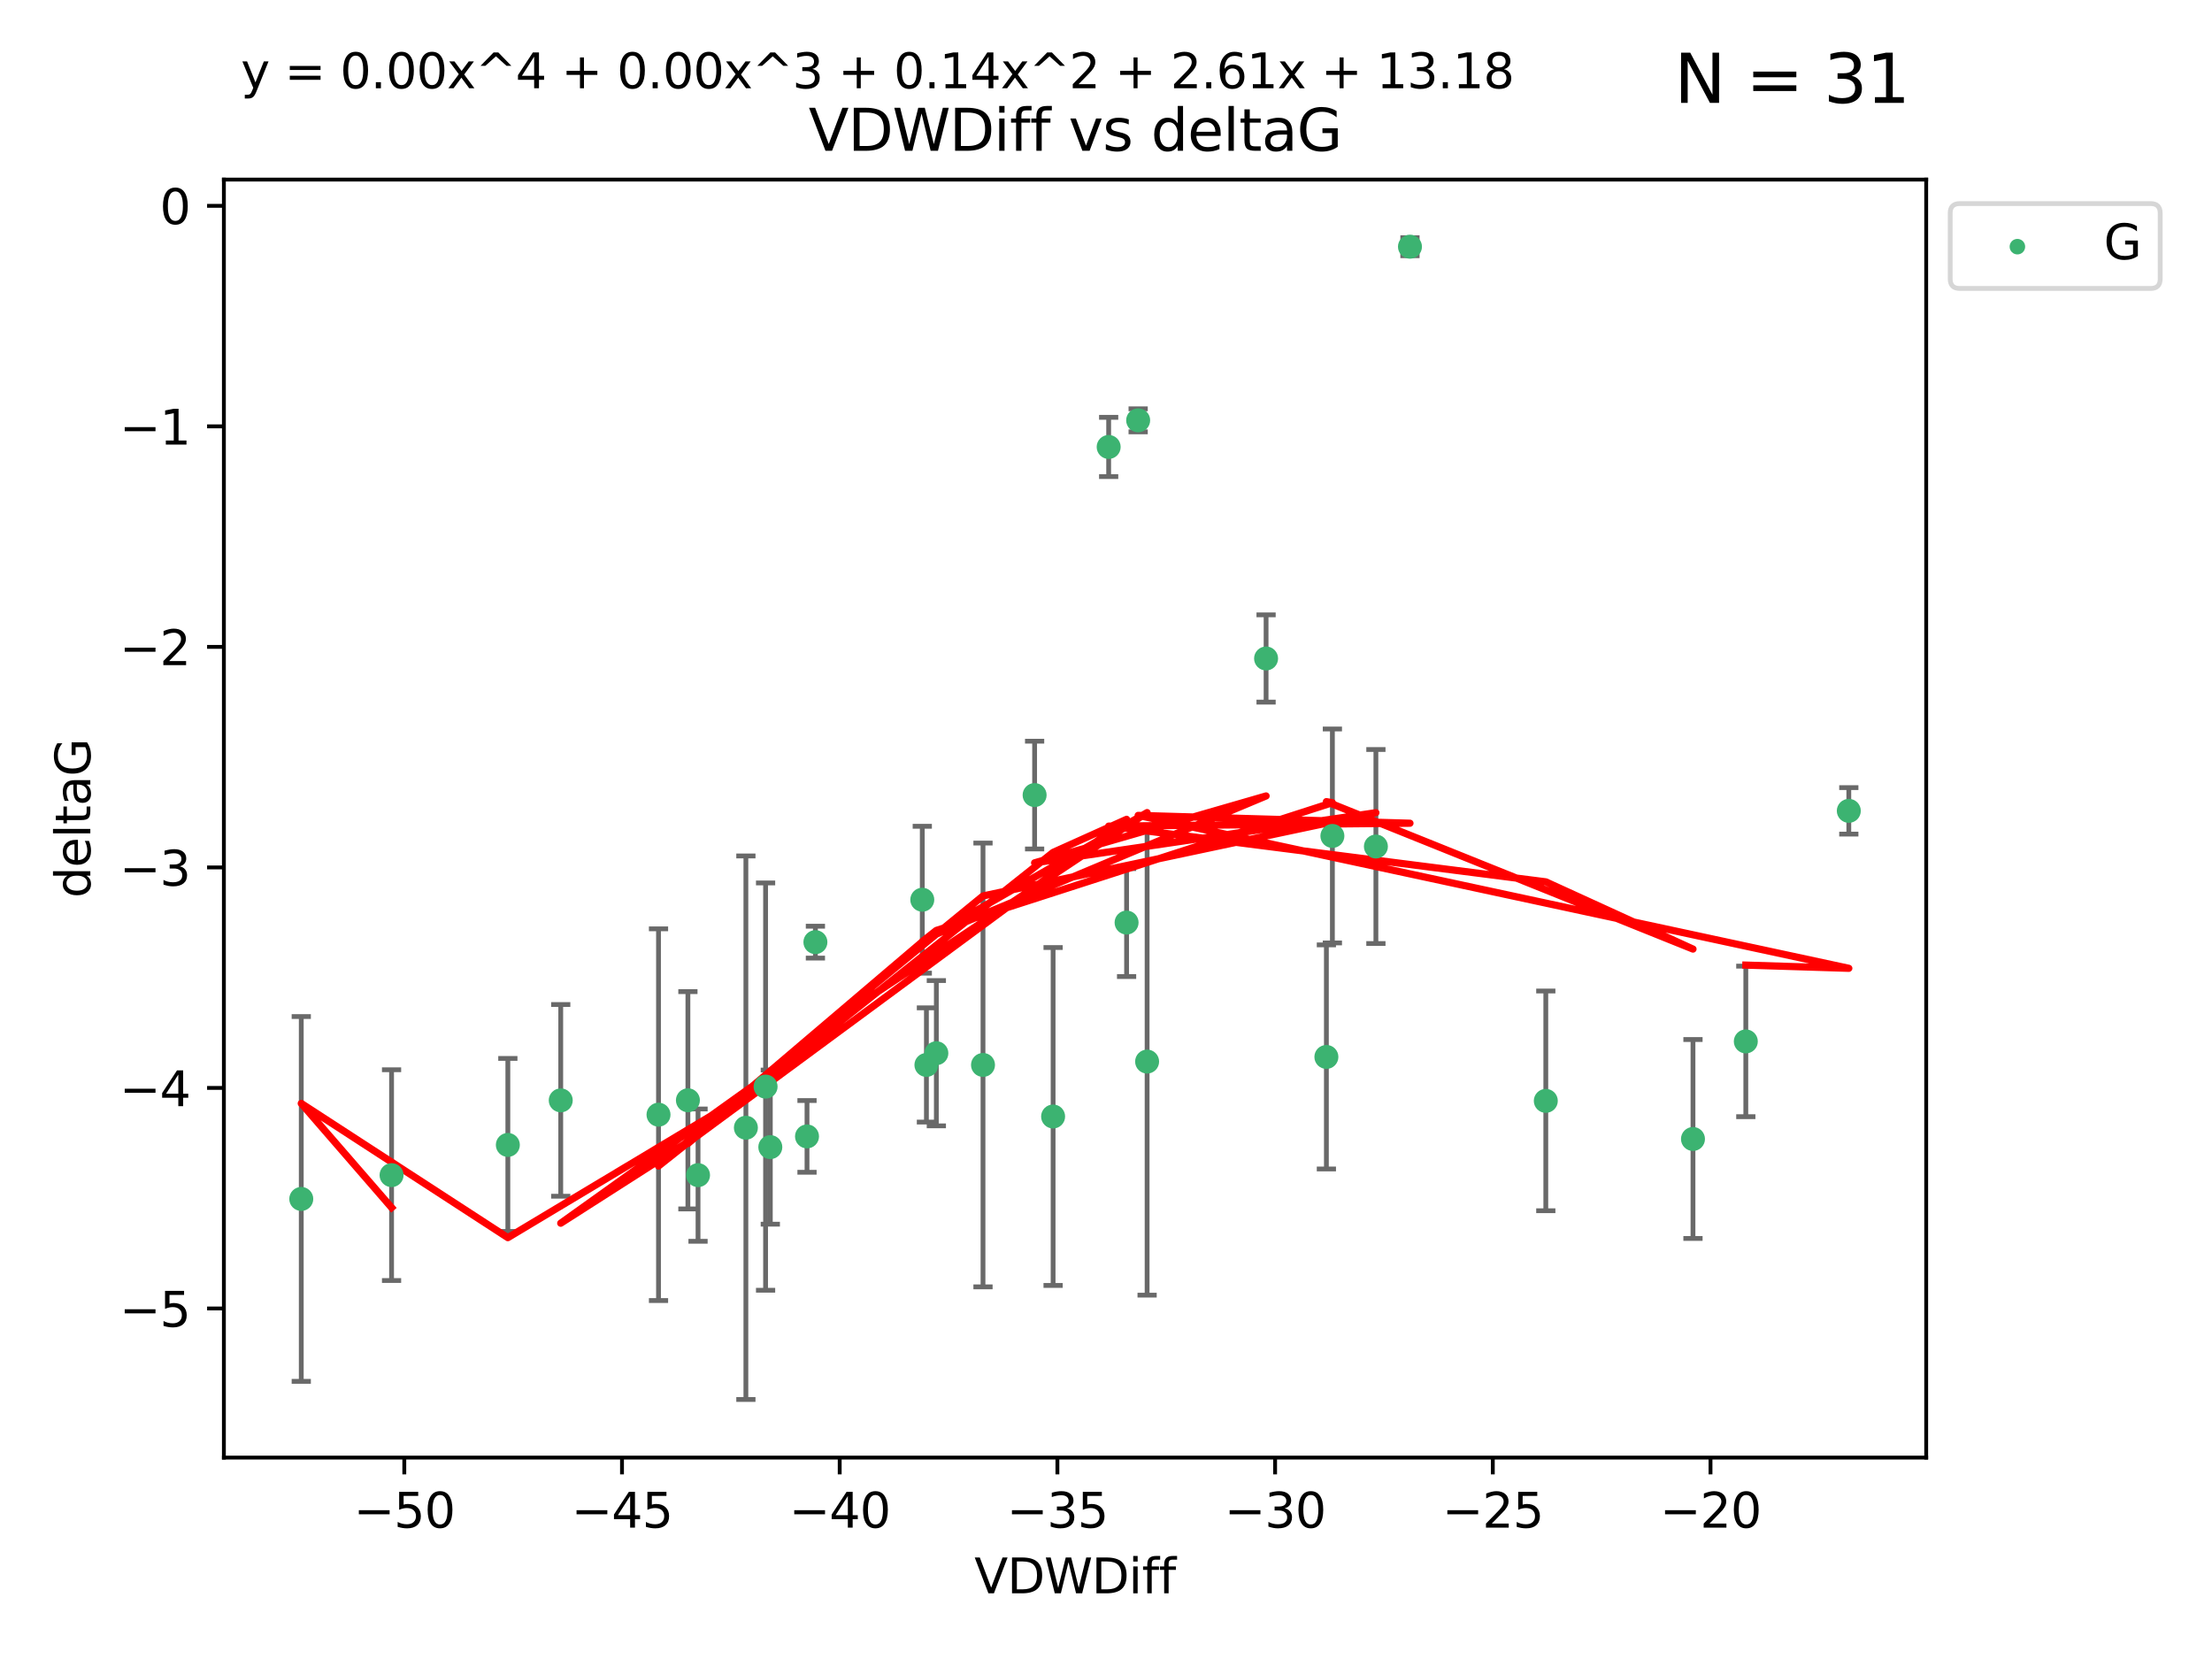 <?xml version="1.0" encoding="utf-8" standalone="no"?>
<!DOCTYPE svg PUBLIC "-//W3C//DTD SVG 1.1//EN"
  "http://www.w3.org/Graphics/SVG/1.1/DTD/svg11.dtd">
<svg xmlns:xlink="http://www.w3.org/1999/xlink" width="460.8pt" height="345.6pt" viewBox="0 0 460.8 345.6" xmlns="http://www.w3.org/2000/svg" version="1.1">
 <defs>
  <style type="text/css">*{stroke-linejoin: round; stroke-linecap: butt}</style>
 </defs>
 <g id="figure_1">
  <g id="patch_1">
   <path d="M 0 345.6 
L 460.8 345.6 
L 460.8 0 
L 0 0 
z
" style="fill: #ffffff"/>
  </g>
  <g id="axes_1">
   <g id="patch_2">
    <path d="M 46.64 303.64 
L 401.26 303.64 
L 401.26 37.411 
L 46.64 37.411 
z
" style="fill: #ffffff"/>
   </g>
   <g id="PathCollection_1">
    <defs>
     <path id="mcd208b9fa7" d="M 0 1.118 
C 0.297 1.118 0.581 1 0.791 0.791 
C 1 0.581 1.118 0.297 1.118 0 
C 1.118 -0.297 1 -0.581 0.791 -0.791 
C 0.581 -1 0.297 -1.118 0 -1.118 
C -0.297 -1.118 -0.581 -1 -0.791 -0.791 
C -1 -0.581 -1.118 -0.297 -1.118 0 
C -1.118 0.297 -1 0.581 -0.791 0.791 
C -0.581 1 -0.297 1.118 0 1.118 
z
" style="stroke: #3cb371"/>
    </defs>
    <g clip-path="url(#p304b59ffb0)">
     <use xlink:href="#mcd208b9fa7" x="81.57" y="244.801" style="fill: #3cb371; stroke: #3cb371"/>
     <use xlink:href="#mcd208b9fa7" x="62.759" y="249.76" style="fill: #3cb371; stroke: #3cb371"/>
     <use xlink:href="#mcd208b9fa7" x="105.794" y="238.51" style="fill: #3cb371; stroke: #3cb371"/>
     <use xlink:href="#mcd208b9fa7" x="155.382" y="234.926" style="fill: #3cb371; stroke: #3cb371"/>
     <use xlink:href="#mcd208b9fa7" x="143.304" y="229.207" style="fill: #3cb371; stroke: #3cb371"/>
     <use xlink:href="#mcd208b9fa7" x="159.485" y="226.36" style="fill: #3cb371; stroke: #3cb371"/>
     <use xlink:href="#mcd208b9fa7" x="168.115" y="236.736" style="fill: #3cb371; stroke: #3cb371"/>
     <use xlink:href="#mcd208b9fa7" x="160.47" y="238.966" style="fill: #3cb371; stroke: #3cb371"/>
     <use xlink:href="#mcd208b9fa7" x="116.812" y="229.226" style="fill: #3cb371; stroke: #3cb371"/>
     <use xlink:href="#mcd208b9fa7" x="145.413" y="244.803" style="fill: #3cb371; stroke: #3cb371"/>
     <use xlink:href="#mcd208b9fa7" x="234.688" y="192.187" style="fill: #3cb371; stroke: #3cb371"/>
     <use xlink:href="#mcd208b9fa7" x="219.381" y="232.587" style="fill: #3cb371; stroke: #3cb371"/>
     <use xlink:href="#mcd208b9fa7" x="137.18" y="232.207" style="fill: #3cb371; stroke: #3cb371"/>
     <use xlink:href="#mcd208b9fa7" x="192.991" y="221.85" style="fill: #3cb371; stroke: #3cb371"/>
     <use xlink:href="#mcd208b9fa7" x="263.748" y="137.174" style="fill: #3cb371; stroke: #3cb371"/>
     <use xlink:href="#mcd208b9fa7" x="215.529" y="165.628" style="fill: #3cb371; stroke: #3cb371"/>
     <use xlink:href="#mcd208b9fa7" x="286.625" y="176.344" style="fill: #3cb371; stroke: #3cb371"/>
     <use xlink:href="#mcd208b9fa7" x="204.778" y="221.848" style="fill: #3cb371; stroke: #3cb371"/>
     <use xlink:href="#mcd208b9fa7" x="169.864" y="196.265" style="fill: #3cb371; stroke: #3cb371"/>
     <use xlink:href="#mcd208b9fa7" x="238.964" y="221.145" style="fill: #3cb371; stroke: #3cb371"/>
     <use xlink:href="#mcd208b9fa7" x="192.128" y="187.429" style="fill: #3cb371; stroke: #3cb371"/>
     <use xlink:href="#mcd208b9fa7" x="195.058" y="219.405" style="fill: #3cb371; stroke: #3cb371"/>
     <use xlink:href="#mcd208b9fa7" x="277.561" y="174.144" style="fill: #3cb371; stroke: #3cb371"/>
     <use xlink:href="#mcd208b9fa7" x="276.311" y="220.179" style="fill: #3cb371; stroke: #3cb371"/>
     <use xlink:href="#mcd208b9fa7" x="352.678" y="237.271" style="fill: #3cb371; stroke: #3cb371"/>
     <use xlink:href="#mcd208b9fa7" x="322.019" y="229.332" style="fill: #3cb371; stroke: #3cb371"/>
     <use xlink:href="#mcd208b9fa7" x="230.955" y="93.109" style="fill: #3cb371; stroke: #3cb371"/>
     <use xlink:href="#mcd208b9fa7" x="293.721" y="51.392" style="fill: #3cb371; stroke: #3cb371"/>
     <use xlink:href="#mcd208b9fa7" x="237.099" y="87.559" style="fill: #3cb371; stroke: #3cb371"/>
     <use xlink:href="#mcd208b9fa7" x="385.141" y="168.916" style="fill: #3cb371; stroke: #3cb371"/>
     <use xlink:href="#mcd208b9fa7" x="363.685" y="216.946" style="fill: #3cb371; stroke: #3cb371"/>
    </g>
   </g>
   <g id="matplotlib.axis_1">
    <g id="xtick_1">
     <g id="line2d_1">
      <defs>
       <path id="m7a03c09f15" d="M 0 0 
L 0 3.5 
" style="stroke: #000000; stroke-width: 0.8"/>
      </defs>
      <g>
       <use xlink:href="#m7a03c09f15" x="84.223" y="303.64" style="stroke: #000000; stroke-width: 0.8"/>
      </g>
     </g>
     <g id="text_1">
      <!-- −50 -->
      <g transform="translate(73.67 318.238)scale(0.1 -0.1)">
       <defs>
        <path id="DejaVuSans-2212" d="M 678 2272 
L 4684 2272 
L 4684 1741 
L 678 1741 
L 678 2272 
z
" transform="scale(0.016)"/>
        <path id="DejaVuSans-35" d="M 691 4666 
L 3169 4666 
L 3169 4134 
L 1269 4134 
L 1269 2991 
Q 1406 3038 1543 3061 
Q 1681 3084 1819 3084 
Q 2600 3084 3056 2656 
Q 3513 2228 3513 1497 
Q 3513 744 3044 326 
Q 2575 -91 1722 -91 
Q 1428 -91 1123 -41 
Q 819 9 494 109 
L 494 744 
Q 775 591 1075 516 
Q 1375 441 1709 441 
Q 2250 441 2565 725 
Q 2881 1009 2881 1497 
Q 2881 1984 2565 2268 
Q 2250 2553 1709 2553 
Q 1456 2553 1204 2497 
Q 953 2441 691 2322 
L 691 4666 
z
" transform="scale(0.016)"/>
        <path id="DejaVuSans-30" d="M 2034 4250 
Q 1547 4250 1301 3770 
Q 1056 3291 1056 2328 
Q 1056 1369 1301 889 
Q 1547 409 2034 409 
Q 2525 409 2770 889 
Q 3016 1369 3016 2328 
Q 3016 3291 2770 3770 
Q 2525 4250 2034 4250 
z
M 2034 4750 
Q 2819 4750 3233 4129 
Q 3647 3509 3647 2328 
Q 3647 1150 3233 529 
Q 2819 -91 2034 -91 
Q 1250 -91 836 529 
Q 422 1150 422 2328 
Q 422 3509 836 4129 
Q 1250 4750 2034 4750 
z
" transform="scale(0.016)"/>
       </defs>
       <use xlink:href="#DejaVuSans-2212"/>
       <use xlink:href="#DejaVuSans-35" x="83.789"/>
       <use xlink:href="#DejaVuSans-30" x="147.412"/>
      </g>
     </g>
    </g>
    <g id="xtick_2">
     <g id="line2d_2">
      <g>
       <use xlink:href="#m7a03c09f15" x="129.574" y="303.64" style="stroke: #000000; stroke-width: 0.8"/>
      </g>
     </g>
     <g id="text_2">
      <!-- −45 -->
      <g transform="translate(119.021 318.238)scale(0.1 -0.1)">
       <defs>
        <path id="DejaVuSans-34" d="M 2419 4116 
L 825 1625 
L 2419 1625 
L 2419 4116 
z
M 2253 4666 
L 3047 4666 
L 3047 1625 
L 3713 1625 
L 3713 1100 
L 3047 1100 
L 3047 0 
L 2419 0 
L 2419 1100 
L 313 1100 
L 313 1709 
L 2253 4666 
z
" transform="scale(0.016)"/>
       </defs>
       <use xlink:href="#DejaVuSans-2212"/>
       <use xlink:href="#DejaVuSans-34" x="83.789"/>
       <use xlink:href="#DejaVuSans-35" x="147.412"/>
      </g>
     </g>
    </g>
    <g id="xtick_3">
     <g id="line2d_3">
      <g>
       <use xlink:href="#m7a03c09f15" x="174.925" y="303.64" style="stroke: #000000; stroke-width: 0.8"/>
      </g>
     </g>
     <g id="text_3">
      <!-- −40 -->
      <g transform="translate(164.372 318.238)scale(0.1 -0.1)">
       <use xlink:href="#DejaVuSans-2212"/>
       <use xlink:href="#DejaVuSans-34" x="83.789"/>
       <use xlink:href="#DejaVuSans-30" x="147.412"/>
      </g>
     </g>
    </g>
    <g id="xtick_4">
     <g id="line2d_4">
      <g>
       <use xlink:href="#m7a03c09f15" x="220.276" y="303.64" style="stroke: #000000; stroke-width: 0.8"/>
      </g>
     </g>
     <g id="text_4">
      <!-- −35 -->
      <g transform="translate(209.723 318.238)scale(0.1 -0.1)">
       <defs>
        <path id="DejaVuSans-33" d="M 2597 2516 
Q 3050 2419 3304 2112 
Q 3559 1806 3559 1356 
Q 3559 666 3084 287 
Q 2609 -91 1734 -91 
Q 1441 -91 1130 -33 
Q 819 25 488 141 
L 488 750 
Q 750 597 1062 519 
Q 1375 441 1716 441 
Q 2309 441 2620 675 
Q 2931 909 2931 1356 
Q 2931 1769 2642 2001 
Q 2353 2234 1838 2234 
L 1294 2234 
L 1294 2753 
L 1863 2753 
Q 2328 2753 2575 2939 
Q 2822 3125 2822 3475 
Q 2822 3834 2567 4026 
Q 2313 4219 1838 4219 
Q 1578 4219 1281 4162 
Q 984 4106 628 3988 
L 628 4550 
Q 988 4650 1302 4700 
Q 1616 4750 1894 4750 
Q 2613 4750 3031 4423 
Q 3450 4097 3450 3541 
Q 3450 3153 3228 2886 
Q 3006 2619 2597 2516 
z
" transform="scale(0.016)"/>
       </defs>
       <use xlink:href="#DejaVuSans-2212"/>
       <use xlink:href="#DejaVuSans-33" x="83.789"/>
       <use xlink:href="#DejaVuSans-35" x="147.412"/>
      </g>
     </g>
    </g>
    <g id="xtick_5">
     <g id="line2d_5">
      <g>
       <use xlink:href="#m7a03c09f15" x="265.627" y="303.64" style="stroke: #000000; stroke-width: 0.8"/>
      </g>
     </g>
     <g id="text_5">
      <!-- −30 -->
      <g transform="translate(255.074 318.238)scale(0.1 -0.1)">
       <use xlink:href="#DejaVuSans-2212"/>
       <use xlink:href="#DejaVuSans-33" x="83.789"/>
       <use xlink:href="#DejaVuSans-30" x="147.412"/>
      </g>
     </g>
    </g>
    <g id="xtick_6">
     <g id="line2d_6">
      <g>
       <use xlink:href="#m7a03c09f15" x="310.978" y="303.64" style="stroke: #000000; stroke-width: 0.8"/>
      </g>
     </g>
     <g id="text_6">
      <!-- −25 -->
      <g transform="translate(300.425 318.238)scale(0.1 -0.1)">
       <defs>
        <path id="DejaVuSans-32" d="M 1228 531 
L 3431 531 
L 3431 0 
L 469 0 
L 469 531 
Q 828 903 1448 1529 
Q 2069 2156 2228 2338 
Q 2531 2678 2651 2914 
Q 2772 3150 2772 3378 
Q 2772 3750 2511 3984 
Q 2250 4219 1831 4219 
Q 1534 4219 1204 4116 
Q 875 4013 500 3803 
L 500 4441 
Q 881 4594 1212 4672 
Q 1544 4750 1819 4750 
Q 2544 4750 2975 4387 
Q 3406 4025 3406 3419 
Q 3406 3131 3298 2873 
Q 3191 2616 2906 2266 
Q 2828 2175 2409 1742 
Q 1991 1309 1228 531 
z
" transform="scale(0.016)"/>
       </defs>
       <use xlink:href="#DejaVuSans-2212"/>
       <use xlink:href="#DejaVuSans-32" x="83.789"/>
       <use xlink:href="#DejaVuSans-35" x="147.412"/>
      </g>
     </g>
    </g>
    <g id="xtick_7">
     <g id="line2d_7">
      <g>
       <use xlink:href="#m7a03c09f15" x="356.329" y="303.64" style="stroke: #000000; stroke-width: 0.8"/>
      </g>
     </g>
     <g id="text_7">
      <!-- −20 -->
      <g transform="translate(345.776 318.238)scale(0.1 -0.1)">
       <use xlink:href="#DejaVuSans-2212"/>
       <use xlink:href="#DejaVuSans-32" x="83.789"/>
       <use xlink:href="#DejaVuSans-30" x="147.412"/>
      </g>
     </g>
    </g>
    <g id="text_8">
     <!-- VDWDiff -->
     <g transform="translate(202.977 331.917)scale(0.1 -0.1)">
      <defs>
       <path id="DejaVuSans-56" d="M 1831 0 
L 50 4666 
L 709 4666 
L 2188 738 
L 3669 4666 
L 4325 4666 
L 2547 0 
L 1831 0 
z
" transform="scale(0.016)"/>
       <path id="DejaVuSans-44" d="M 1259 4147 
L 1259 519 
L 2022 519 
Q 2988 519 3436 956 
Q 3884 1394 3884 2338 
Q 3884 3275 3436 3711 
Q 2988 4147 2022 4147 
L 1259 4147 
z
M 628 4666 
L 1925 4666 
Q 3281 4666 3915 4102 
Q 4550 3538 4550 2338 
Q 4550 1131 3912 565 
Q 3275 0 1925 0 
L 628 0 
L 628 4666 
z
" transform="scale(0.016)"/>
       <path id="DejaVuSans-57" d="M 213 4666 
L 850 4666 
L 1831 722 
L 2809 4666 
L 3519 4666 
L 4500 722 
L 5478 4666 
L 6119 4666 
L 4947 0 
L 4153 0 
L 3169 4050 
L 2175 0 
L 1381 0 
L 213 4666 
z
" transform="scale(0.016)"/>
       <path id="DejaVuSans-69" d="M 603 3500 
L 1178 3500 
L 1178 0 
L 603 0 
L 603 3500 
z
M 603 4863 
L 1178 4863 
L 1178 4134 
L 603 4134 
L 603 4863 
z
" transform="scale(0.016)"/>
       <path id="DejaVuSans-66" d="M 2375 4863 
L 2375 4384 
L 1825 4384 
Q 1516 4384 1395 4259 
Q 1275 4134 1275 3809 
L 1275 3500 
L 2222 3500 
L 2222 3053 
L 1275 3053 
L 1275 0 
L 697 0 
L 697 3053 
L 147 3053 
L 147 3500 
L 697 3500 
L 697 3744 
Q 697 4328 969 4595 
Q 1241 4863 1831 4863 
L 2375 4863 
z
" transform="scale(0.016)"/>
      </defs>
      <use xlink:href="#DejaVuSans-56"/>
      <use xlink:href="#DejaVuSans-44" x="68.408"/>
      <use xlink:href="#DejaVuSans-57" x="145.41"/>
      <use xlink:href="#DejaVuSans-44" x="244.287"/>
      <use xlink:href="#DejaVuSans-69" x="321.289"/>
      <use xlink:href="#DejaVuSans-66" x="349.072"/>
      <use xlink:href="#DejaVuSans-66" x="384.277"/>
     </g>
    </g>
   </g>
   <g id="matplotlib.axis_2">
    <g id="ytick_1">
     <g id="line2d_8">
      <defs>
       <path id="m64b72aeef3" d="M 0 0 
L -3.5 0 
" style="stroke: #000000; stroke-width: 0.8"/>
      </defs>
      <g>
       <use xlink:href="#m64b72aeef3" x="46.64" y="272.58" style="stroke: #000000; stroke-width: 0.8"/>
      </g>
     </g>
     <g id="text_9">
      <!-- −5 -->
      <g transform="translate(24.898 276.379)scale(0.1 -0.1)">
       <use xlink:href="#DejaVuSans-2212"/>
       <use xlink:href="#DejaVuSans-35" x="83.789"/>
      </g>
     </g>
    </g>
    <g id="ytick_2">
     <g id="line2d_9">
      <g>
       <use xlink:href="#m64b72aeef3" x="46.64" y="226.639" style="stroke: #000000; stroke-width: 0.8"/>
      </g>
     </g>
     <g id="text_10">
      <!-- −4 -->
      <g transform="translate(24.898 230.438)scale(0.1 -0.1)">
       <use xlink:href="#DejaVuSans-2212"/>
       <use xlink:href="#DejaVuSans-34" x="83.789"/>
      </g>
     </g>
    </g>
    <g id="ytick_3">
     <g id="line2d_10">
      <g>
       <use xlink:href="#m64b72aeef3" x="46.64" y="180.698" style="stroke: #000000; stroke-width: 0.8"/>
      </g>
     </g>
     <g id="text_11">
      <!-- −3 -->
      <g transform="translate(24.898 184.498)scale(0.1 -0.1)">
       <use xlink:href="#DejaVuSans-2212"/>
       <use xlink:href="#DejaVuSans-33" x="83.789"/>
      </g>
     </g>
    </g>
    <g id="ytick_4">
     <g id="line2d_11">
      <g>
       <use xlink:href="#m64b72aeef3" x="46.64" y="134.758" style="stroke: #000000; stroke-width: 0.8"/>
      </g>
     </g>
     <g id="text_12">
      <!-- −2 -->
      <g transform="translate(24.898 138.557)scale(0.1 -0.1)">
       <use xlink:href="#DejaVuSans-2212"/>
       <use xlink:href="#DejaVuSans-32" x="83.789"/>
      </g>
     </g>
    </g>
    <g id="ytick_5">
     <g id="line2d_12">
      <g>
       <use xlink:href="#m64b72aeef3" x="46.64" y="88.817" style="stroke: #000000; stroke-width: 0.8"/>
      </g>
     </g>
     <g id="text_13">
      <!-- −1 -->
      <g transform="translate(24.898 92.616)scale(0.1 -0.1)">
       <defs>
        <path id="DejaVuSans-31" d="M 794 531 
L 1825 531 
L 1825 4091 
L 703 3866 
L 703 4441 
L 1819 4666 
L 2450 4666 
L 2450 531 
L 3481 531 
L 3481 0 
L 794 0 
L 794 531 
z
" transform="scale(0.016)"/>
       </defs>
       <use xlink:href="#DejaVuSans-2212"/>
       <use xlink:href="#DejaVuSans-31" x="83.789"/>
      </g>
     </g>
    </g>
    <g id="ytick_6">
     <g id="line2d_13">
      <g>
       <use xlink:href="#m64b72aeef3" x="46.64" y="42.876" style="stroke: #000000; stroke-width: 0.8"/>
      </g>
     </g>
     <g id="text_14">
      <!-- 0 -->
      <g transform="translate(33.278 46.676)scale(0.1 -0.1)">
       <use xlink:href="#DejaVuSans-30"/>
      </g>
     </g>
    </g>
    <g id="text_15">
     <!-- deltaG -->
     <g transform="translate(18.818 187.064)rotate(-90)scale(0.1 -0.1)">
      <defs>
       <path id="DejaVuSans-64" d="M 2906 2969 
L 2906 4863 
L 3481 4863 
L 3481 0 
L 2906 0 
L 2906 525 
Q 2725 213 2448 61 
Q 2172 -91 1784 -91 
Q 1150 -91 751 415 
Q 353 922 353 1747 
Q 353 2572 751 3078 
Q 1150 3584 1784 3584 
Q 2172 3584 2448 3432 
Q 2725 3281 2906 2969 
z
M 947 1747 
Q 947 1113 1208 752 
Q 1469 391 1925 391 
Q 2381 391 2643 752 
Q 2906 1113 2906 1747 
Q 2906 2381 2643 2742 
Q 2381 3103 1925 3103 
Q 1469 3103 1208 2742 
Q 947 2381 947 1747 
z
" transform="scale(0.016)"/>
       <path id="DejaVuSans-65" d="M 3597 1894 
L 3597 1613 
L 953 1613 
Q 991 1019 1311 708 
Q 1631 397 2203 397 
Q 2534 397 2845 478 
Q 3156 559 3463 722 
L 3463 178 
Q 3153 47 2828 -22 
Q 2503 -91 2169 -91 
Q 1331 -91 842 396 
Q 353 884 353 1716 
Q 353 2575 817 3079 
Q 1281 3584 2069 3584 
Q 2775 3584 3186 3129 
Q 3597 2675 3597 1894 
z
M 3022 2063 
Q 3016 2534 2758 2815 
Q 2500 3097 2075 3097 
Q 1594 3097 1305 2825 
Q 1016 2553 972 2059 
L 3022 2063 
z
" transform="scale(0.016)"/>
       <path id="DejaVuSans-6c" d="M 603 4863 
L 1178 4863 
L 1178 0 
L 603 0 
L 603 4863 
z
" transform="scale(0.016)"/>
       <path id="DejaVuSans-74" d="M 1172 4494 
L 1172 3500 
L 2356 3500 
L 2356 3053 
L 1172 3053 
L 1172 1153 
Q 1172 725 1289 603 
Q 1406 481 1766 481 
L 2356 481 
L 2356 0 
L 1766 0 
Q 1100 0 847 248 
Q 594 497 594 1153 
L 594 3053 
L 172 3053 
L 172 3500 
L 594 3500 
L 594 4494 
L 1172 4494 
z
" transform="scale(0.016)"/>
       <path id="DejaVuSans-61" d="M 2194 1759 
Q 1497 1759 1228 1600 
Q 959 1441 959 1056 
Q 959 750 1161 570 
Q 1363 391 1709 391 
Q 2188 391 2477 730 
Q 2766 1069 2766 1631 
L 2766 1759 
L 2194 1759 
z
M 3341 1997 
L 3341 0 
L 2766 0 
L 2766 531 
Q 2569 213 2275 61 
Q 1981 -91 1556 -91 
Q 1019 -91 701 211 
Q 384 513 384 1019 
Q 384 1609 779 1909 
Q 1175 2209 1959 2209 
L 2766 2209 
L 2766 2266 
Q 2766 2663 2505 2880 
Q 2244 3097 1772 3097 
Q 1472 3097 1187 3025 
Q 903 2953 641 2809 
L 641 3341 
Q 956 3463 1253 3523 
Q 1550 3584 1831 3584 
Q 2591 3584 2966 3190 
Q 3341 2797 3341 1997 
z
" transform="scale(0.016)"/>
       <path id="DejaVuSans-47" d="M 3809 666 
L 3809 1919 
L 2778 1919 
L 2778 2438 
L 4434 2438 
L 4434 434 
Q 4069 175 3628 42 
Q 3188 -91 2688 -91 
Q 1594 -91 976 548 
Q 359 1188 359 2328 
Q 359 3472 976 4111 
Q 1594 4750 2688 4750 
Q 3144 4750 3555 4637 
Q 3966 4525 4313 4306 
L 4313 3634 
Q 3963 3931 3569 4081 
Q 3175 4231 2741 4231 
Q 1884 4231 1454 3753 
Q 1025 3275 1025 2328 
Q 1025 1384 1454 906 
Q 1884 428 2741 428 
Q 3075 428 3337 486 
Q 3600 544 3809 666 
z
" transform="scale(0.016)"/>
      </defs>
      <use xlink:href="#DejaVuSans-64"/>
      <use xlink:href="#DejaVuSans-65" x="63.477"/>
      <use xlink:href="#DejaVuSans-6c" x="125"/>
      <use xlink:href="#DejaVuSans-74" x="152.783"/>
      <use xlink:href="#DejaVuSans-61" x="191.992"/>
      <use xlink:href="#DejaVuSans-47" x="253.271"/>
     </g>
    </g>
   </g>
   <g id="LineCollection_1">
    <path d="M 81.57 266.756 
L 81.57 222.846 
" clip-path="url(#p304b59ffb0)" style="fill: none; stroke: #696969"/>
    <path d="M 62.759 287.759 
L 62.759 211.762 
" clip-path="url(#p304b59ffb0)" style="fill: none; stroke: #696969"/>
    <path d="M 105.794 256.53 
L 105.794 220.491 
" clip-path="url(#p304b59ffb0)" style="fill: none; stroke: #696969"/>
    <path d="M 155.382 291.539 
L 155.382 178.313 
" clip-path="url(#p304b59ffb0)" style="fill: none; stroke: #696969"/>
    <path d="M 143.304 251.842 
L 143.304 206.572 
" clip-path="url(#p304b59ffb0)" style="fill: none; stroke: #696969"/>
    <path d="M 159.485 268.784 
L 159.485 183.936 
" clip-path="url(#p304b59ffb0)" style="fill: none; stroke: #696969"/>
    <path d="M 168.115 244.208 
L 168.115 229.264 
" clip-path="url(#p304b59ffb0)" style="fill: none; stroke: #696969"/>
    <path d="M 160.47 255.018 
L 160.47 222.914 
" clip-path="url(#p304b59ffb0)" style="fill: none; stroke: #696969"/>
    <path d="M 116.812 249.192 
L 116.812 209.26 
" clip-path="url(#p304b59ffb0)" style="fill: none; stroke: #696969"/>
    <path d="M 145.413 258.582 
L 145.413 231.024 
" clip-path="url(#p304b59ffb0)" style="fill: none; stroke: #696969"/>
    <path d="M 234.688 203.432 
L 234.688 180.942 
" clip-path="url(#p304b59ffb0)" style="fill: none; stroke: #696969"/>
    <path d="M 219.381 267.782 
L 219.381 197.392 
" clip-path="url(#p304b59ffb0)" style="fill: none; stroke: #696969"/>
    <path d="M 137.18 270.925 
L 137.18 193.49 
" clip-path="url(#p304b59ffb0)" style="fill: none; stroke: #696969"/>
    <path d="M 192.991 233.748 
L 192.991 209.952 
" clip-path="url(#p304b59ffb0)" style="fill: none; stroke: #696969"/>
    <path d="M 263.748 146.264 
L 263.748 128.083 
" clip-path="url(#p304b59ffb0)" style="fill: none; stroke: #696969"/>
    <path d="M 215.529 176.852 
L 215.529 154.404 
" clip-path="url(#p304b59ffb0)" style="fill: none; stroke: #696969"/>
    <path d="M 286.625 196.549 
L 286.625 156.139 
" clip-path="url(#p304b59ffb0)" style="fill: none; stroke: #696969"/>
    <path d="M 204.778 268.073 
L 204.778 175.623 
" clip-path="url(#p304b59ffb0)" style="fill: none; stroke: #696969"/>
    <path d="M 169.864 199.585 
L 169.864 192.945 
" clip-path="url(#p304b59ffb0)" style="fill: none; stroke: #696969"/>
    <path d="M 238.964 269.803 
L 238.964 172.488 
" clip-path="url(#p304b59ffb0)" style="fill: none; stroke: #696969"/>
    <path d="M 192.128 202.728 
L 192.128 172.13 
" clip-path="url(#p304b59ffb0)" style="fill: none; stroke: #696969"/>
    <path d="M 195.058 234.537 
L 195.058 204.273 
" clip-path="url(#p304b59ffb0)" style="fill: none; stroke: #696969"/>
    <path d="M 277.561 196.426 
L 277.561 151.862 
" clip-path="url(#p304b59ffb0)" style="fill: none; stroke: #696969"/>
    <path d="M 276.311 243.521 
L 276.311 196.837 
" clip-path="url(#p304b59ffb0)" style="fill: none; stroke: #696969"/>
    <path d="M 352.678 257.991 
L 352.678 216.551 
" clip-path="url(#p304b59ffb0)" style="fill: none; stroke: #696969"/>
    <path d="M 322.019 252.215 
L 322.019 206.448 
" clip-path="url(#p304b59ffb0)" style="fill: none; stroke: #696969"/>
    <path d="M 230.955 99.282 
L 230.955 86.936 
" clip-path="url(#p304b59ffb0)" style="fill: none; stroke: #696969"/>
    <path d="M 293.721 53.271 
L 293.721 49.513 
" clip-path="url(#p304b59ffb0)" style="fill: none; stroke: #696969"/>
    <path d="M 237.099 89.96 
L 237.099 85.158 
" clip-path="url(#p304b59ffb0)" style="fill: none; stroke: #696969"/>
    <path d="M 385.141 173.755 
L 385.141 164.078 
" clip-path="url(#p304b59ffb0)" style="fill: none; stroke: #696969"/>
    <path d="M 363.685 232.625 
L 363.685 201.266 
" clip-path="url(#p304b59ffb0)" style="fill: none; stroke: #696969"/>
   </g>
   <g id="line2d_14">
    <defs>
     <path id="mc733846501" d="M 2 0 
L -2 -0 
" style="stroke: #696969"/>
    </defs>
    <g clip-path="url(#p304b59ffb0)">
     <use xlink:href="#mc733846501" x="81.57" y="266.756" style="fill: #696969; stroke: #696969"/>
     <use xlink:href="#mc733846501" x="62.759" y="287.759" style="fill: #696969; stroke: #696969"/>
     <use xlink:href="#mc733846501" x="105.794" y="256.53" style="fill: #696969; stroke: #696969"/>
     <use xlink:href="#mc733846501" x="155.382" y="291.539" style="fill: #696969; stroke: #696969"/>
     <use xlink:href="#mc733846501" x="143.304" y="251.842" style="fill: #696969; stroke: #696969"/>
     <use xlink:href="#mc733846501" x="159.485" y="268.784" style="fill: #696969; stroke: #696969"/>
     <use xlink:href="#mc733846501" x="168.115" y="244.208" style="fill: #696969; stroke: #696969"/>
     <use xlink:href="#mc733846501" x="160.47" y="255.018" style="fill: #696969; stroke: #696969"/>
     <use xlink:href="#mc733846501" x="116.812" y="249.192" style="fill: #696969; stroke: #696969"/>
     <use xlink:href="#mc733846501" x="145.413" y="258.582" style="fill: #696969; stroke: #696969"/>
     <use xlink:href="#mc733846501" x="234.688" y="203.432" style="fill: #696969; stroke: #696969"/>
     <use xlink:href="#mc733846501" x="219.381" y="267.782" style="fill: #696969; stroke: #696969"/>
     <use xlink:href="#mc733846501" x="137.18" y="270.925" style="fill: #696969; stroke: #696969"/>
     <use xlink:href="#mc733846501" x="192.991" y="233.748" style="fill: #696969; stroke: #696969"/>
     <use xlink:href="#mc733846501" x="263.748" y="146.264" style="fill: #696969; stroke: #696969"/>
     <use xlink:href="#mc733846501" x="215.529" y="176.852" style="fill: #696969; stroke: #696969"/>
     <use xlink:href="#mc733846501" x="286.625" y="196.549" style="fill: #696969; stroke: #696969"/>
     <use xlink:href="#mc733846501" x="204.778" y="268.073" style="fill: #696969; stroke: #696969"/>
     <use xlink:href="#mc733846501" x="169.864" y="199.585" style="fill: #696969; stroke: #696969"/>
     <use xlink:href="#mc733846501" x="238.964" y="269.803" style="fill: #696969; stroke: #696969"/>
     <use xlink:href="#mc733846501" x="192.128" y="202.728" style="fill: #696969; stroke: #696969"/>
     <use xlink:href="#mc733846501" x="195.058" y="234.537" style="fill: #696969; stroke: #696969"/>
     <use xlink:href="#mc733846501" x="277.561" y="196.426" style="fill: #696969; stroke: #696969"/>
     <use xlink:href="#mc733846501" x="276.311" y="243.521" style="fill: #696969; stroke: #696969"/>
     <use xlink:href="#mc733846501" x="352.678" y="257.991" style="fill: #696969; stroke: #696969"/>
     <use xlink:href="#mc733846501" x="322.019" y="252.215" style="fill: #696969; stroke: #696969"/>
     <use xlink:href="#mc733846501" x="230.955" y="99.282" style="fill: #696969; stroke: #696969"/>
     <use xlink:href="#mc733846501" x="293.721" y="53.271" style="fill: #696969; stroke: #696969"/>
     <use xlink:href="#mc733846501" x="237.099" y="89.96" style="fill: #696969; stroke: #696969"/>
     <use xlink:href="#mc733846501" x="385.141" y="173.755" style="fill: #696969; stroke: #696969"/>
     <use xlink:href="#mc733846501" x="363.685" y="232.625" style="fill: #696969; stroke: #696969"/>
    </g>
   </g>
   <g id="line2d_15">
    <g clip-path="url(#p304b59ffb0)">
     <use xlink:href="#mc733846501" x="81.57" y="222.846" style="fill: #696969; stroke: #696969"/>
     <use xlink:href="#mc733846501" x="62.759" y="211.762" style="fill: #696969; stroke: #696969"/>
     <use xlink:href="#mc733846501" x="105.794" y="220.491" style="fill: #696969; stroke: #696969"/>
     <use xlink:href="#mc733846501" x="155.382" y="178.313" style="fill: #696969; stroke: #696969"/>
     <use xlink:href="#mc733846501" x="143.304" y="206.572" style="fill: #696969; stroke: #696969"/>
     <use xlink:href="#mc733846501" x="159.485" y="183.936" style="fill: #696969; stroke: #696969"/>
     <use xlink:href="#mc733846501" x="168.115" y="229.264" style="fill: #696969; stroke: #696969"/>
     <use xlink:href="#mc733846501" x="160.47" y="222.914" style="fill: #696969; stroke: #696969"/>
     <use xlink:href="#mc733846501" x="116.812" y="209.26" style="fill: #696969; stroke: #696969"/>
     <use xlink:href="#mc733846501" x="145.413" y="231.024" style="fill: #696969; stroke: #696969"/>
     <use xlink:href="#mc733846501" x="234.688" y="180.942" style="fill: #696969; stroke: #696969"/>
     <use xlink:href="#mc733846501" x="219.381" y="197.392" style="fill: #696969; stroke: #696969"/>
     <use xlink:href="#mc733846501" x="137.18" y="193.49" style="fill: #696969; stroke: #696969"/>
     <use xlink:href="#mc733846501" x="192.991" y="209.952" style="fill: #696969; stroke: #696969"/>
     <use xlink:href="#mc733846501" x="263.748" y="128.083" style="fill: #696969; stroke: #696969"/>
     <use xlink:href="#mc733846501" x="215.529" y="154.404" style="fill: #696969; stroke: #696969"/>
     <use xlink:href="#mc733846501" x="286.625" y="156.139" style="fill: #696969; stroke: #696969"/>
     <use xlink:href="#mc733846501" x="204.778" y="175.623" style="fill: #696969; stroke: #696969"/>
     <use xlink:href="#mc733846501" x="169.864" y="192.945" style="fill: #696969; stroke: #696969"/>
     <use xlink:href="#mc733846501" x="238.964" y="172.488" style="fill: #696969; stroke: #696969"/>
     <use xlink:href="#mc733846501" x="192.128" y="172.13" style="fill: #696969; stroke: #696969"/>
     <use xlink:href="#mc733846501" x="195.058" y="204.273" style="fill: #696969; stroke: #696969"/>
     <use xlink:href="#mc733846501" x="277.561" y="151.862" style="fill: #696969; stroke: #696969"/>
     <use xlink:href="#mc733846501" x="276.311" y="196.837" style="fill: #696969; stroke: #696969"/>
     <use xlink:href="#mc733846501" x="352.678" y="216.551" style="fill: #696969; stroke: #696969"/>
     <use xlink:href="#mc733846501" x="322.019" y="206.448" style="fill: #696969; stroke: #696969"/>
     <use xlink:href="#mc733846501" x="230.955" y="86.936" style="fill: #696969; stroke: #696969"/>
     <use xlink:href="#mc733846501" x="293.721" y="49.513" style="fill: #696969; stroke: #696969"/>
     <use xlink:href="#mc733846501" x="237.099" y="85.158" style="fill: #696969; stroke: #696969"/>
     <use xlink:href="#mc733846501" x="385.141" y="164.078" style="fill: #696969; stroke: #696969"/>
     <use xlink:href="#mc733846501" x="363.685" y="201.266" style="fill: #696969; stroke: #696969"/>
    </g>
   </g>
   <g id="line2d_16">
    <path d="M 81.57 251.557 
L 62.759 229.864 
L 105.794 257.823 
L 155.382 228.093 
L 143.304 238.219 
L 159.485 224.487 
L 168.115 216.794 
L 160.47 223.615 
L 116.812 254.815 
L 145.413 236.523 
L 234.688 170.681 
L 219.381 177.57 
L 137.18 242.909 
L 192.991 195.453 
L 263.748 165.811 
L 215.529 179.742 
L 286.625 169.299 
L 204.778 186.644 
L 169.864 215.232 
L 238.964 169.279 
L 192.128 196.141 
L 195.058 193.827 
L 277.561 167.215 
L 276.311 166.997 
L 352.678 197.71 
L 322.019 183.703 
L 230.955 172.095 
L 293.721 171.494 
L 237.099 169.861 
L 385.141 201.715 
L 363.685 201.048 
" clip-path="url(#p304b59ffb0)" style="fill: none; stroke: #ff0000; stroke-width: 1.5; stroke-linecap: square"/>
   </g>
   <g id="line2d_17">
    <defs>
     <path id="m9ed90476d1" d="M 0 2 
C 0.53 2 1.039 1.789 1.414 1.414 
C 1.789 1.039 2 0.53 2 0 
C 2 -0.53 1.789 -1.039 1.414 -1.414 
C 1.039 -1.789 0.53 -2 0 -2 
C -0.53 -2 -1.039 -1.789 -1.414 -1.414 
C -1.789 -1.039 -2 -0.53 -2 0 
C -2 0.53 -1.789 1.039 -1.414 1.414 
C -1.039 1.789 -0.53 2 0 2 
z
" style="stroke: #3cb371"/>
    </defs>
    <g clip-path="url(#p304b59ffb0)">
     <use xlink:href="#m9ed90476d1" x="81.57" y="244.801" style="fill: #3cb371; stroke: #3cb371"/>
     <use xlink:href="#m9ed90476d1" x="62.759" y="249.76" style="fill: #3cb371; stroke: #3cb371"/>
     <use xlink:href="#m9ed90476d1" x="105.794" y="238.51" style="fill: #3cb371; stroke: #3cb371"/>
     <use xlink:href="#m9ed90476d1" x="155.382" y="234.926" style="fill: #3cb371; stroke: #3cb371"/>
     <use xlink:href="#m9ed90476d1" x="143.304" y="229.207" style="fill: #3cb371; stroke: #3cb371"/>
     <use xlink:href="#m9ed90476d1" x="159.485" y="226.36" style="fill: #3cb371; stroke: #3cb371"/>
     <use xlink:href="#m9ed90476d1" x="168.115" y="236.736" style="fill: #3cb371; stroke: #3cb371"/>
     <use xlink:href="#m9ed90476d1" x="160.47" y="238.966" style="fill: #3cb371; stroke: #3cb371"/>
     <use xlink:href="#m9ed90476d1" x="116.812" y="229.226" style="fill: #3cb371; stroke: #3cb371"/>
     <use xlink:href="#m9ed90476d1" x="145.413" y="244.803" style="fill: #3cb371; stroke: #3cb371"/>
     <use xlink:href="#m9ed90476d1" x="234.688" y="192.187" style="fill: #3cb371; stroke: #3cb371"/>
     <use xlink:href="#m9ed90476d1" x="219.381" y="232.587" style="fill: #3cb371; stroke: #3cb371"/>
     <use xlink:href="#m9ed90476d1" x="137.18" y="232.207" style="fill: #3cb371; stroke: #3cb371"/>
     <use xlink:href="#m9ed90476d1" x="192.991" y="221.85" style="fill: #3cb371; stroke: #3cb371"/>
     <use xlink:href="#m9ed90476d1" x="263.748" y="137.174" style="fill: #3cb371; stroke: #3cb371"/>
     <use xlink:href="#m9ed90476d1" x="215.529" y="165.628" style="fill: #3cb371; stroke: #3cb371"/>
     <use xlink:href="#m9ed90476d1" x="286.625" y="176.344" style="fill: #3cb371; stroke: #3cb371"/>
     <use xlink:href="#m9ed90476d1" x="204.778" y="221.848" style="fill: #3cb371; stroke: #3cb371"/>
     <use xlink:href="#m9ed90476d1" x="169.864" y="196.265" style="fill: #3cb371; stroke: #3cb371"/>
     <use xlink:href="#m9ed90476d1" x="238.964" y="221.145" style="fill: #3cb371; stroke: #3cb371"/>
     <use xlink:href="#m9ed90476d1" x="192.128" y="187.429" style="fill: #3cb371; stroke: #3cb371"/>
     <use xlink:href="#m9ed90476d1" x="195.058" y="219.405" style="fill: #3cb371; stroke: #3cb371"/>
     <use xlink:href="#m9ed90476d1" x="277.561" y="174.144" style="fill: #3cb371; stroke: #3cb371"/>
     <use xlink:href="#m9ed90476d1" x="276.311" y="220.179" style="fill: #3cb371; stroke: #3cb371"/>
     <use xlink:href="#m9ed90476d1" x="352.678" y="237.271" style="fill: #3cb371; stroke: #3cb371"/>
     <use xlink:href="#m9ed90476d1" x="322.019" y="229.332" style="fill: #3cb371; stroke: #3cb371"/>
     <use xlink:href="#m9ed90476d1" x="230.955" y="93.109" style="fill: #3cb371; stroke: #3cb371"/>
     <use xlink:href="#m9ed90476d1" x="293.721" y="51.392" style="fill: #3cb371; stroke: #3cb371"/>
     <use xlink:href="#m9ed90476d1" x="237.099" y="87.559" style="fill: #3cb371; stroke: #3cb371"/>
     <use xlink:href="#m9ed90476d1" x="385.141" y="168.916" style="fill: #3cb371; stroke: #3cb371"/>
     <use xlink:href="#m9ed90476d1" x="363.685" y="216.946" style="fill: #3cb371; stroke: #3cb371"/>
    </g>
   </g>
   <g id="patch_3">
    <path d="M 46.64 303.64 
L 46.64 37.411 
" style="fill: none; stroke: #000000; stroke-width: 0.8; stroke-linejoin: miter; stroke-linecap: square"/>
   </g>
   <g id="patch_4">
    <path d="M 401.26 303.64 
L 401.26 37.411 
" style="fill: none; stroke: #000000; stroke-width: 0.8; stroke-linejoin: miter; stroke-linecap: square"/>
   </g>
   <g id="patch_5">
    <path d="M 46.64 303.64 
L 401.26 303.64 
" style="fill: none; stroke: #000000; stroke-width: 0.8; stroke-linejoin: miter; stroke-linecap: square"/>
   </g>
   <g id="patch_6">
    <path d="M 46.64 37.411 
L 401.26 37.411 
" style="fill: none; stroke: #000000; stroke-width: 0.8; stroke-linejoin: miter; stroke-linecap: square"/>
   </g>
   <g id="text_16">
    <!-- N = 31 -->
    <g transform="translate(348.795 21.426)scale(0.14 -0.14)">
     <defs>
      <path id="DejaVuSans-4e" d="M 628 4666 
L 1478 4666 
L 3547 763 
L 3547 4666 
L 4159 4666 
L 4159 0 
L 3309 0 
L 1241 3903 
L 1241 0 
L 628 0 
L 628 4666 
z
" transform="scale(0.016)"/>
      <path id="DejaVuSans-20" transform="scale(0.016)"/>
      <path id="DejaVuSans-3d" d="M 678 2906 
L 4684 2906 
L 4684 2381 
L 678 2381 
L 678 2906 
z
M 678 1631 
L 4684 1631 
L 4684 1100 
L 678 1100 
L 678 1631 
z
" transform="scale(0.016)"/>
     </defs>
     <use xlink:href="#DejaVuSans-4e"/>
     <use xlink:href="#DejaVuSans-20" x="74.805"/>
     <use xlink:href="#DejaVuSans-3d" x="106.592"/>
     <use xlink:href="#DejaVuSans-20" x="190.381"/>
     <use xlink:href="#DejaVuSans-33" x="222.168"/>
     <use xlink:href="#DejaVuSans-31" x="285.791"/>
    </g>
   </g>
   <g id="text_17">
    <!-- y = 0.00x^4 + 0.00x^3 + 0.14x^2 + 2.61x + 13.18 -->
    <g transform="translate(50.186 18.387)scale(0.1 -0.1)">
     <defs>
      <path id="DejaVuSans-79" d="M 2059 -325 
Q 1816 -950 1584 -1140 
Q 1353 -1331 966 -1331 
L 506 -1331 
L 506 -850 
L 844 -850 
Q 1081 -850 1212 -737 
Q 1344 -625 1503 -206 
L 1606 56 
L 191 3500 
L 800 3500 
L 1894 763 
L 2988 3500 
L 3597 3500 
L 2059 -325 
z
" transform="scale(0.016)"/>
      <path id="DejaVuSans-2e" d="M 684 794 
L 1344 794 
L 1344 0 
L 684 0 
L 684 794 
z
" transform="scale(0.016)"/>
      <path id="DejaVuSans-78" d="M 3513 3500 
L 2247 1797 
L 3578 0 
L 2900 0 
L 1881 1375 
L 863 0 
L 184 0 
L 1544 1831 
L 300 3500 
L 978 3500 
L 1906 2253 
L 2834 3500 
L 3513 3500 
z
" transform="scale(0.016)"/>
      <path id="DejaVuSans-5e" d="M 2988 4666 
L 4684 2925 
L 4056 2925 
L 2681 4159 
L 1306 2925 
L 678 2925 
L 2375 4666 
L 2988 4666 
z
" transform="scale(0.016)"/>
      <path id="DejaVuSans-2b" d="M 2944 4013 
L 2944 2272 
L 4684 2272 
L 4684 1741 
L 2944 1741 
L 2944 0 
L 2419 0 
L 2419 1741 
L 678 1741 
L 678 2272 
L 2419 2272 
L 2419 4013 
L 2944 4013 
z
" transform="scale(0.016)"/>
      <path id="DejaVuSans-36" d="M 2113 2584 
Q 1688 2584 1439 2293 
Q 1191 2003 1191 1497 
Q 1191 994 1439 701 
Q 1688 409 2113 409 
Q 2538 409 2786 701 
Q 3034 994 3034 1497 
Q 3034 2003 2786 2293 
Q 2538 2584 2113 2584 
z
M 3366 4563 
L 3366 3988 
Q 3128 4100 2886 4159 
Q 2644 4219 2406 4219 
Q 1781 4219 1451 3797 
Q 1122 3375 1075 2522 
Q 1259 2794 1537 2939 
Q 1816 3084 2150 3084 
Q 2853 3084 3261 2657 
Q 3669 2231 3669 1497 
Q 3669 778 3244 343 
Q 2819 -91 2113 -91 
Q 1303 -91 875 529 
Q 447 1150 447 2328 
Q 447 3434 972 4092 
Q 1497 4750 2381 4750 
Q 2619 4750 2861 4703 
Q 3103 4656 3366 4563 
z
" transform="scale(0.016)"/>
      <path id="DejaVuSans-38" d="M 2034 2216 
Q 1584 2216 1326 1975 
Q 1069 1734 1069 1313 
Q 1069 891 1326 650 
Q 1584 409 2034 409 
Q 2484 409 2743 651 
Q 3003 894 3003 1313 
Q 3003 1734 2745 1975 
Q 2488 2216 2034 2216 
z
M 1403 2484 
Q 997 2584 770 2862 
Q 544 3141 544 3541 
Q 544 4100 942 4425 
Q 1341 4750 2034 4750 
Q 2731 4750 3128 4425 
Q 3525 4100 3525 3541 
Q 3525 3141 3298 2862 
Q 3072 2584 2669 2484 
Q 3125 2378 3379 2068 
Q 3634 1759 3634 1313 
Q 3634 634 3220 271 
Q 2806 -91 2034 -91 
Q 1263 -91 848 271 
Q 434 634 434 1313 
Q 434 1759 690 2068 
Q 947 2378 1403 2484 
z
M 1172 3481 
Q 1172 3119 1398 2916 
Q 1625 2713 2034 2713 
Q 2441 2713 2670 2916 
Q 2900 3119 2900 3481 
Q 2900 3844 2670 4047 
Q 2441 4250 2034 4250 
Q 1625 4250 1398 4047 
Q 1172 3844 1172 3481 
z
" transform="scale(0.016)"/>
     </defs>
     <use xlink:href="#DejaVuSans-79"/>
     <use xlink:href="#DejaVuSans-20" x="59.18"/>
     <use xlink:href="#DejaVuSans-3d" x="90.967"/>
     <use xlink:href="#DejaVuSans-20" x="174.756"/>
     <use xlink:href="#DejaVuSans-30" x="206.543"/>
     <use xlink:href="#DejaVuSans-2e" x="270.166"/>
     <use xlink:href="#DejaVuSans-30" x="301.953"/>
     <use xlink:href="#DejaVuSans-30" x="365.576"/>
     <use xlink:href="#DejaVuSans-78" x="429.199"/>
     <use xlink:href="#DejaVuSans-5e" x="488.379"/>
     <use xlink:href="#DejaVuSans-34" x="572.168"/>
     <use xlink:href="#DejaVuSans-20" x="635.791"/>
     <use xlink:href="#DejaVuSans-2b" x="667.578"/>
     <use xlink:href="#DejaVuSans-20" x="751.367"/>
     <use xlink:href="#DejaVuSans-30" x="783.154"/>
     <use xlink:href="#DejaVuSans-2e" x="846.777"/>
     <use xlink:href="#DejaVuSans-30" x="878.564"/>
     <use xlink:href="#DejaVuSans-30" x="942.188"/>
     <use xlink:href="#DejaVuSans-78" x="1005.811"/>
     <use xlink:href="#DejaVuSans-5e" x="1064.99"/>
     <use xlink:href="#DejaVuSans-33" x="1148.779"/>
     <use xlink:href="#DejaVuSans-20" x="1212.402"/>
     <use xlink:href="#DejaVuSans-2b" x="1244.189"/>
     <use xlink:href="#DejaVuSans-20" x="1327.979"/>
     <use xlink:href="#DejaVuSans-30" x="1359.766"/>
     <use xlink:href="#DejaVuSans-2e" x="1423.389"/>
     <use xlink:href="#DejaVuSans-31" x="1455.176"/>
     <use xlink:href="#DejaVuSans-34" x="1518.799"/>
     <use xlink:href="#DejaVuSans-78" x="1582.422"/>
     <use xlink:href="#DejaVuSans-5e" x="1641.602"/>
     <use xlink:href="#DejaVuSans-32" x="1725.391"/>
     <use xlink:href="#DejaVuSans-20" x="1789.014"/>
     <use xlink:href="#DejaVuSans-2b" x="1820.801"/>
     <use xlink:href="#DejaVuSans-20" x="1904.59"/>
     <use xlink:href="#DejaVuSans-32" x="1936.377"/>
     <use xlink:href="#DejaVuSans-2e" x="2000"/>
     <use xlink:href="#DejaVuSans-36" x="2031.787"/>
     <use xlink:href="#DejaVuSans-31" x="2095.41"/>
     <use xlink:href="#DejaVuSans-78" x="2159.033"/>
     <use xlink:href="#DejaVuSans-20" x="2218.213"/>
     <use xlink:href="#DejaVuSans-2b" x="2250"/>
     <use xlink:href="#DejaVuSans-20" x="2333.789"/>
     <use xlink:href="#DejaVuSans-31" x="2365.576"/>
     <use xlink:href="#DejaVuSans-33" x="2429.199"/>
     <use xlink:href="#DejaVuSans-2e" x="2492.822"/>
     <use xlink:href="#DejaVuSans-31" x="2524.609"/>
     <use xlink:href="#DejaVuSans-38" x="2588.232"/>
    </g>
   </g>
   <g id="text_18">
    <!-- VDWDiff vs deltaG -->
    <g transform="translate(168.445 31.411)scale(0.12 -0.12)">
     <defs>
      <path id="DejaVuSans-76" d="M 191 3500 
L 800 3500 
L 1894 563 
L 2988 3500 
L 3597 3500 
L 2284 0 
L 1503 0 
L 191 3500 
z
" transform="scale(0.016)"/>
      <path id="DejaVuSans-73" d="M 2834 3397 
L 2834 2853 
Q 2591 2978 2328 3040 
Q 2066 3103 1784 3103 
Q 1356 3103 1142 2972 
Q 928 2841 928 2578 
Q 928 2378 1081 2264 
Q 1234 2150 1697 2047 
L 1894 2003 
Q 2506 1872 2764 1633 
Q 3022 1394 3022 966 
Q 3022 478 2636 193 
Q 2250 -91 1575 -91 
Q 1294 -91 989 -36 
Q 684 19 347 128 
L 347 722 
Q 666 556 975 473 
Q 1284 391 1588 391 
Q 1994 391 2212 530 
Q 2431 669 2431 922 
Q 2431 1156 2273 1281 
Q 2116 1406 1581 1522 
L 1381 1569 
Q 847 1681 609 1914 
Q 372 2147 372 2553 
Q 372 3047 722 3315 
Q 1072 3584 1716 3584 
Q 2034 3584 2315 3537 
Q 2597 3491 2834 3397 
z
" transform="scale(0.016)"/>
     </defs>
     <use xlink:href="#DejaVuSans-56"/>
     <use xlink:href="#DejaVuSans-44" x="68.408"/>
     <use xlink:href="#DejaVuSans-57" x="145.41"/>
     <use xlink:href="#DejaVuSans-44" x="244.287"/>
     <use xlink:href="#DejaVuSans-69" x="321.289"/>
     <use xlink:href="#DejaVuSans-66" x="349.072"/>
     <use xlink:href="#DejaVuSans-66" x="384.277"/>
     <use xlink:href="#DejaVuSans-20" x="419.482"/>
     <use xlink:href="#DejaVuSans-76" x="451.27"/>
     <use xlink:href="#DejaVuSans-73" x="510.449"/>
     <use xlink:href="#DejaVuSans-20" x="562.549"/>
     <use xlink:href="#DejaVuSans-64" x="594.336"/>
     <use xlink:href="#DejaVuSans-65" x="657.812"/>
     <use xlink:href="#DejaVuSans-6c" x="719.336"/>
     <use xlink:href="#DejaVuSans-74" x="747.119"/>
     <use xlink:href="#DejaVuSans-61" x="786.328"/>
     <use xlink:href="#DejaVuSans-47" x="847.607"/>
    </g>
   </g>
   <g id="legend_1">
    <g id="patch_7">
     <path d="M 408.26 60.089 
L 448.008 60.089 
Q 450.008 60.089 450.008 58.089 
L 450.008 44.411 
Q 450.008 42.411 448.008 42.411 
L 408.26 42.411 
Q 406.26 42.411 406.26 44.411 
L 406.26 58.089 
Q 406.26 60.089 408.26 60.089 
z
" style="fill: #ffffff; opacity: 0.8; stroke: #cccccc; stroke-linejoin: miter"/>
    </g>
    <g id="PathCollection_2">
     <g>
      <use xlink:href="#mcd208b9fa7" x="420.26" y="51.385" style="fill: #3cb371; stroke: #3cb371"/>
     </g>
    </g>
    <g id="text_19">
     <!-- G -->
     <g transform="translate(438.26 54.01)scale(0.1 -0.1)">
      <use xlink:href="#DejaVuSans-47"/>
     </g>
    </g>
   </g>
  </g>
 </g>
 <defs>
  <clipPath id="p304b59ffb0">
   <rect x="46.64" y="37.411" width="354.62" height="266.229"/>
  </clipPath>
 </defs>
</svg>
